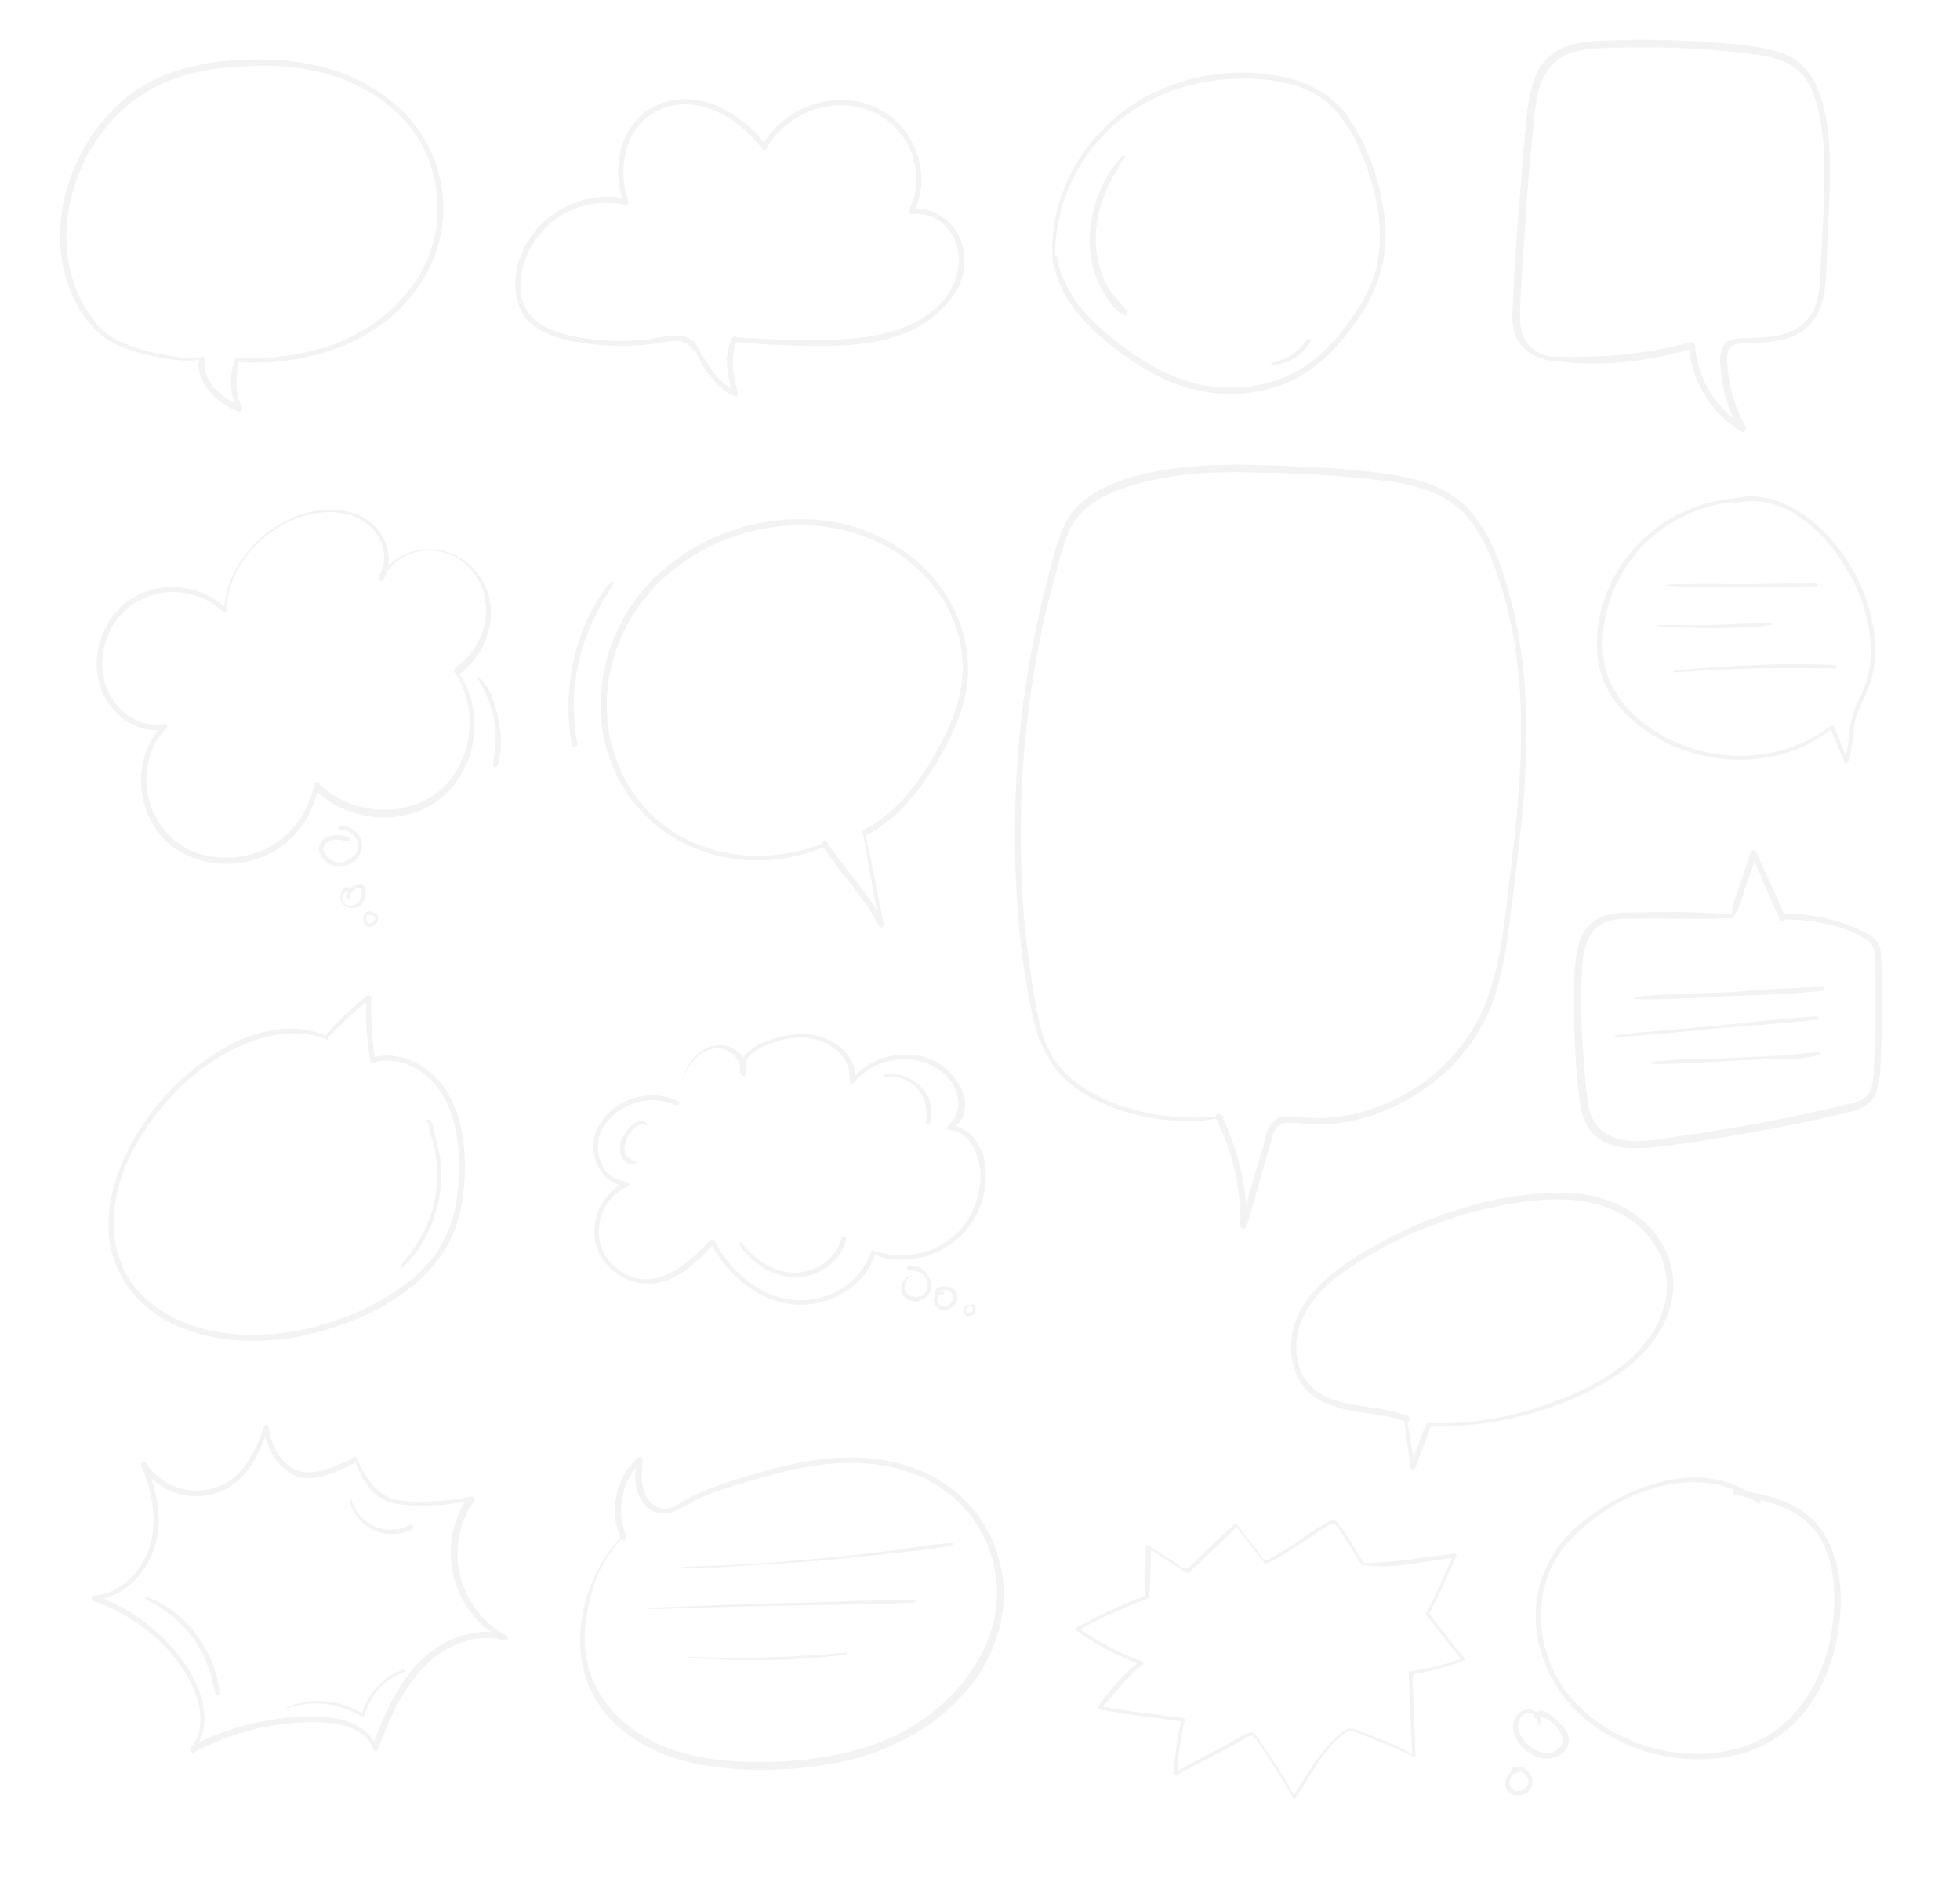 <?xml version="1.0" encoding="utf-8"?>
<!-- Generator: Adobe Illustrator 24.2.1, SVG Export Plug-In . SVG Version: 6.00 Build 0)  -->
<svg version="1.1" id="Object" xmlns="http://www.w3.org/2000/svg" xmlns:xlink="http://www.w3.org/1999/xlink" x="0px" y="0px"
	 viewBox="0 0 293 284" style="enable-background:new 0 0 293 284;" xml:space="preserve">
<style type="text/css">
	.st0{opacity:0.4;}
	.st1{fill:#E0E0E0;}
</style>
<g class="st0">
	<g>
		<g>
			<path class="st1" d="M237.5,53.4c-2.7,0.2-5.6,0.5-8-1c-2.7-1.8-2.3-4.7-2.2-7.6c0.3-5.6,0.7-11.3,1.1-16.9
				c0.2-2.9,0.5-5.8,0.8-8.7c0.2-2.2,0.4-4.5,1.1-6.6c0.8-2.3,2.4-4.1,4.8-4.8c2.5-0.7,5.2-0.6,7.7-0.7c5.6-0.1,11.3,0.1,16.9,0.7
				c2.5,0.3,5.1,0.5,7.4,1.6c2.3,1.1,3.6,3.2,4.3,5.5c1.6,5.2,1.4,11,1.2,16.3c-0.1,2.8-0.3,5.5-0.4,8.3c-0.1,2.2-0.1,4.6-1,6.7
				c-1.1,2.4-3.3,3.6-5.8,4c-1.2,0.2-2.5,0.3-3.8,0.3c-1,0.1-2.2,0-3.1,0.4c-1.9,0.9-1.3,4.3-1.1,5.9c0.4,2.7,1.3,5.3,2.7,7.6
				c0.2-0.2,0.5-0.5,0.7-0.7c-4.3-2.6-7.1-7.1-7.4-12.1c0-0.3-0.3-0.6-0.6-0.5c-6.9,2-14,2.4-21.1,2.2c-0.3,0-0.3,0.4-0.1,0.5
				c7.1,1.2,14.6,0.3,21.5-1.7c-0.2-0.2-0.4-0.3-0.6-0.5c0.3,5.3,3.3,10.2,7.8,12.9c0.4,0.3,0.9-0.3,0.7-0.7
				c-1.5-2.6-2.4-5.4-2.7-8.4c-0.1-1.2-0.5-3.5,1-3.9c1.2-0.3,2.6-0.2,3.8-0.3c2.1-0.1,4.2-0.4,6-1.5c1.8-1.1,2.9-2.9,3.4-4.9
				c0.5-2.2,0.5-4.5,0.6-6.8c0.1-3.1,0.3-6.1,0.4-9.2c0.1-5.2,0.2-11.1-2-16c-0.9-2.1-2.4-3.7-4.5-4.6c-2.1-1-4.5-1.2-6.8-1.5
				c-6.1-0.6-12.2-0.9-18.3-0.7c-4.6,0.1-9.8,0.1-12.1,4.8c-0.9,1.9-1.3,4-1.5,6c-0.3,3-0.6,6-0.8,9c-0.6,6.9-1.1,13.7-1.4,20.6
				c-0.1,2.6,0.3,4.8,2.5,6.3c2.5,1.7,5.7,1.4,8.5,1C237.8,53.9,237.8,53.4,237.5,53.4L237.5,53.4z"/>
		</g>
	</g>
</g>
<g class="st0">
	<g>
		<g>
			<g>
				<path class="st1" d="M30.1,53.4c-1.7,0.3-3.5,0-5.1-0.3c-1.9-0.3-3.9-0.8-5.7-1.5c-1.5-0.6-3.1-1.2-4.2-2.5
					c-1.8-1.9-3.2-4.2-4-6.7c-3.6-10,1.4-22.7,10.2-28.3c4.6-3,10.1-4,15.5-4.2C42.2,9.6,48,10.2,53,12.6c4.6,2.1,8.6,5.7,10.7,10.3
					c2,4.5,2.3,9.9,0.7,14.6c-1.8,5.2-5.8,9.4-10.5,12.1c-5.6,3.2-12,4.1-18.4,3.9c-0.4,0-0.4,0.6,0,0.6
					c10.9,0.8,22.9-3.3,28.3-13.3c2.5-4.5,3.1-9.9,1.8-14.8c-1.3-5.1-4.5-9.3-8.9-12.2C52,10.5,46.3,9.2,40.6,8.9
					c-5.7-0.2-11.8,0.4-17.1,2.8c-9.8,4.5-16,16.7-14.2,27.4c0.8,4.9,3.6,10.4,8.3,12.5c2.1,0.9,4.4,1.5,6.7,1.9
					c1.9,0.3,3.9,0.6,5.8,0.2C30.5,53.8,30.4,53.4,30.1,53.4L30.1,53.4z"/>
			</g>
		</g>
	</g>
	<g>
		<g>
			<g>
				<path class="st1" d="M35.2,53.6c-1,2.4-0.9,5.3,0.3,7.6c0.2-0.2,0.3-0.4,0.5-0.6c-2.7-0.9-5.9-3.7-5.4-6.8
					c0.1-0.5-0.6-0.7-0.8-0.2c-0.8,3.5,2.9,6.9,5.9,7.9c0.4,0.1,0.6-0.3,0.5-0.6c-1.2-2.3-0.9-4.6-0.5-7.1
					C35.7,53.4,35.3,53.3,35.2,53.6L35.2,53.6z"/>
			</g>
		</g>
	</g>
</g>
<g class="st0">
	<g>
		<g>
			<g>
				<path class="st1" d="M103.4,51.2c1.3,3.2,3.1,6.4,6.3,8c0.3,0.1,0.7-0.1,0.6-0.4c-0.7-2.7-1.2-5.3-0.1-8
					c0.2-0.4-0.4-0.8-0.6-0.4c-1.6,2.5-0.8,5.8-0.1,8.5c0.2-0.1,0.4-0.3,0.6-0.4c-3.2-1.5-4.6-4.6-6.3-7.5
					C103.6,50.9,103.3,51,103.4,51.2L103.4,51.2z"/>
			</g>
		</g>
	</g>
	<g>
		<g>
			<g>
				<path class="st1" d="M109.6,51.1c4.3,0.4,8.6,0.6,12.9,0.6c3.8,0,7.7-0.2,11.4-1.4c5.8-1.8,12.1-7.4,9.8-14.2
					c-1.1-3.1-4.2-5.3-7.5-4.9c0.1,0.2,0.2,0.4,0.4,0.6c2.9-6.1,0-13.5-6.3-16c-6-2.4-13.3,0.4-16.4,6c0.2,0,0.4,0,0.7,0
					c-3.8-5-10.3-8.9-16.6-6c-5.3,2.5-6.6,9.3-4.8,14.4c0.2-0.2,0.3-0.3,0.5-0.5c-7.1-1.5-14.4,2.8-16.3,9.9c-0.8,3.2-0.4,6.9,2.3,9
					c2.8,2.2,7,2.7,10.5,3c2.5,0.2,5,0.1,7.5-0.2c1.7-0.2,4.6-1.2,5.7,0.7c0.3,0.5,1,0,0.7-0.4c-1.4-2.5-4.9-1.3-7.1-1
					c-4,0.5-8.1,0.3-12-0.6c-3.7-0.8-6.9-2.7-7.2-6.8c-0.2-3.4,1.4-6.9,3.8-9.3c3.1-3.1,7.6-4.3,11.8-3.4c0.3,0.1,0.6-0.2,0.5-0.5
					c-1.6-4.7-0.6-10.9,4.1-13.4c5.9-3.1,12.3,0.8,15.9,5.5c0.2,0.2,0.5,0.3,0.7,0c2.8-5.1,9.2-7.7,14.8-5.9c6.2,2,9.4,9.2,6.5,15.1
					c-0.1,0.2,0,0.7,0.4,0.6c4.4-0.5,7.5,3.6,7,7.7c-0.4,4.1-3.6,7.2-7.2,8.8c-3.9,1.8-8.3,2.2-12.5,2.3c-4.6,0.1-9.3-0.1-13.9-0.4
					C109.2,50.4,109.3,51,109.6,51.1L109.6,51.1z"/>
			</g>
		</g>
	</g>
</g>
<g class="st0">
	<g>
		<g>
			<g>
				<path class="st1" d="M123.4,125.9c-9.2,3.8-20.5,2.3-27.2-5.4c-6.9-8-7.1-19.6-1.7-28.4c5.3-8.7,15.6-13.8,25.8-13.6
					c10.2,0.2,20,6.1,22.9,16.2c1.7,5.9,0.2,11.5-2.7,16.7c-2.7,5-6.1,9.9-11.3,12.6c-0.5,0.3-0.1,1,0.4,0.8
					c4.7-2.5,8-6.8,10.7-11.3c2.8-4.8,5-10,4.3-15.7c-1.3-10.7-10.3-18.3-20.6-19.9c-10.4-1.5-21.5,2.5-28.2,10.7
					c-6.8,8.4-8.2,20.4-2.3,29.6c6.4,10,19.5,12.9,30.1,8.2C123.9,126.2,123.6,125.7,123.4,125.9L123.4,125.9z"/>
			</g>
		</g>
	</g>
	<g>
		<g>
			<g>
				<path class="st1" d="M129,124.4c0.8,4.6,1.6,9.2,2.5,13.9c0.2-0.1,0.5-0.2,0.7-0.3c-2.3-4.4-5.8-8-8.6-12.1
					c-0.3-0.4-0.9,0-0.7,0.4c2.6,4.2,6.3,7.7,8.5,12.1c0.2,0.4,0.8,0.1,0.7-0.3c-0.9-4.6-1.8-9.2-2.8-13.8
					C129.4,123.9,128.9,124,129,124.4L129,124.4z"/>
			</g>
		</g>
	</g>
	<g>
		<g>
			<g>
				<path class="st1" d="M91.3,87c-5.5,6.6-7.3,16.1-5.8,24.4c0.1,0.5,0.8,0.3,0.8-0.2c-0.8-4.2-0.7-8.5,0.3-12.6
					c1-4.1,2.8-7.8,5.1-11.3C91.8,87.1,91.5,86.8,91.3,87L91.3,87z"/>
			</g>
		</g>
	</g>
</g>
<g class="st0">
	<g>
		<g>
			<g>
				<path class="st1" d="M101.2,165.3c0.4-2.6,0.9-5.5,3-7.3c1-0.9,2.5-1.6,3.9-1.2c1.6,0.4,2.8,1.9,2.5,3.5c0.2,0,0.4,0,0.7,0
					c-0.6-2,1.5-3.3,3.1-4c1.8-0.8,3.8-1.3,5.7-1.2c3.5,0.1,7.3,2.6,6.9,6.5c0,0.3,0.4,0.5,0.6,0.3c2.3-2.9,6.3-4.2,9.9-3.3
					c2,0.5,3.8,1.7,4.9,3.4c1.3,2,1.2,4.7-0.7,6.3c-0.3,0.2,0,0.6,0.3,0.6c2.8,0.2,4.2,3.2,4.5,5.7c0.3,2.6-0.4,5.3-1.7,7.5
					c-2.9,4.8-9,6.7-14.2,4.8c-0.2-0.1-0.4,0.1-0.4,0.2c-1.5,4.7-6.5,7.6-11.4,7.2c-5.3-0.4-9.7-4.4-12-8.9
					c-0.1-0.2-0.4-0.2-0.6-0.1c-3.5,3.8-8.5,8.2-13.7,4.5c-4.6-3.3-3.7-10.3,1.4-12.5c0.4-0.2,0.1-0.7-0.2-0.7
					c-4.1-0.3-5.4-5.3-3.4-8.3c2.2-3.4,7-4.9,10.7-3.1c0.4,0.2,0.8-0.4,0.4-0.6c-4.2-2.1-9.9-0.3-12,3.9c-1.8,3.6,0.1,8.5,4.4,8.8
					c-0.1-0.2-0.1-0.5-0.2-0.7c-5.2,2.4-6.5,9.6-2,13.3c2.2,1.8,5,2.4,7.7,1.6c3-1,5.4-3.4,7.5-5.7c-0.2,0-0.4,0-0.6-0.1
					c2.5,4.9,7.3,9,13,9.3c5,0.2,10.2-2.8,11.7-7.7c-0.1,0.1-0.3,0.2-0.4,0.2c5.9,2.2,12.7-0.4,15.5-6c1.3-2.5,1.7-5.6,1.1-8.3
					c-0.6-2.4-2.3-4.8-5-5c0.1,0.2,0.2,0.4,0.3,0.6c4.2-3.3,0.6-8.9-3.3-10.5c-4.1-1.6-9.1-0.4-11.8,3.1c0.2,0.1,0.4,0.2,0.6,0.3
					c0.4-4.4-4-7.2-8.1-7.2c-2.9,0.1-10.3,1.8-9,6.1c0.1,0.3,0.6,0.3,0.7,0c0.7-3.1-2.8-5.2-5.5-4.1c-3.6,1.4-4.3,5.5-4.8,8.9
					C100.8,165.5,101.1,165.5,101.2,165.3L101.2,165.3z"/>
			</g>
		</g>
	</g>
	<g>
		<g>
			<g>
				<path class="st1" d="M136.3,190.6c-1.1,0.2-1.8,1.4-1.5,2.5c0.4,1.2,1.8,1.7,2.9,1.2c3-1.1,1-5.8-1.9-5
					c-0.3,0.1-0.2,0.5,0.1,0.6c1,0,1.9,0.1,2.5,1.1c0.5,0.8,0.3,2.1-0.5,2.6c-0.7,0.4-1.7,0.3-2.3-0.3c-0.8-0.9-0.2-2.3,0.8-2.6
					C136.5,190.8,136.4,190.5,136.3,190.6L136.3,190.6z"/>
			</g>
		</g>
	</g>
	<g>
		<g>
			<g>
				<path class="st1" d="M141,193.1c-1.2-0.3-1.8,1.3-1.1,2.1c0.8,1,2.2,0.7,2.9-0.3c0.6-0.9,0.3-2.1-0.7-2.5
					c-0.7-0.3-2.4-0.2-2.4,0.8c0,0.2,0.2,0.3,0.3,0.2c0.2-0.1,0.3-0.3,0.5-0.4c0.2-0.1,0.5-0.2,0.8-0.2c0.6,0,1.2,0.4,1.2,1.1
					c0,0.7-0.7,1.4-1.4,1.4c-1.1,0-1.5-1.7-0.2-1.8C141.2,193.5,141.2,193.2,141,193.1L141,193.1z"/>
			</g>
		</g>
	</g>
	<g>
		<g>
			<g>
				<path class="st1" d="M144.8,195c-0.4,0.1-0.8,0.5-0.8,0.9c-0.1,0.5,0.4,0.8,0.8,0.8c0.4,0,0.8-0.2,1-0.6
					c0.1-0.4,0.1-0.9-0.3-1.2c-0.2-0.1-0.4,0.1-0.3,0.3c0.2,0.2,0.3,0.4,0.2,0.7c-0.1,0.2-0.3,0.4-0.6,0.3c-0.2,0-0.5-0.1-0.4-0.4
					c0.1-0.3,0.3-0.5,0.5-0.6C145.2,195.2,145,195,144.8,195L144.8,195z"/>
			</g>
		</g>
	</g>
	<g>
		<g>
			<g>
				<path class="st1" d="M96.7,167.9c-1.5-1.3-3.3,1.3-3.8,2.5c-0.6,1.4,0,3.8,1.9,3.6c0.3,0,0.4-0.5,0.1-0.5
					c-3.4-0.8-0.4-6.3,1.7-5.3C96.7,168.2,96.9,168,96.7,167.9L96.7,167.9z"/>
			</g>
		</g>
	</g>
	<g>
		<g>
			<g>
				<path class="st1" d="M110.5,186c1.9,2.9,5.4,5.1,8.9,4.9c3.2-0.2,6.4-2.5,7.1-5.7c0.1-0.4-0.6-0.6-0.7-0.2
					c-0.8,3.1-3.7,5.2-6.9,5.2c-3.4,0-6.1-2-8.1-4.5C110.7,185.6,110.4,185.8,110.5,186L110.5,186z"/>
			</g>
		</g>
	</g>
	<g>
		<g>
			<g>
				<path class="st1" d="M132.3,161c4.1-0.5,6.8,2.9,6.1,6.7c-0.1,0.4,0.5,0.6,0.6,0.2c1.4-4.2-2.7-8-6.8-7.3
					C132.1,160.6,132.1,161,132.3,161L132.3,161z"/>
			</g>
		</g>
	</g>
</g>
<g class="st0">
	<g>
		<g>
			<g>
				<path class="st1" d="M33.8,90.9c0.4-6.2,5.3-11.6,11-13.6c3-1,6.6-1.2,9.4,0.5c2.7,1.7,4.2,5.3,2.5,8.2c0.2,0.1,0.4,0.2,0.6,0.3
					c2.7-5,9.6-5.3,13.1-1.2c4,4.6,2.4,11.4-2.4,14.8c-0.1,0.1-0.2,0.3-0.1,0.5c3.7,5.4,2.9,13.4-2.1,17.7
					c-5.2,4.4-13.6,3.7-18.2-1.1c-0.2-0.2-0.6-0.1-0.6,0.2c-0.8,4.1-3.4,7.8-7.3,9.7c-3.5,1.6-7.7,1.7-11.2,0.2
					c-6.9-3.1-8.9-12.9-3.6-18.3c0.3-0.3,0-0.7-0.4-0.6c-3.5,0.7-6.9-1.7-8.3-4.8c-1.4-3-1.1-6.6,0.4-9.4c3.2-6.2,11.7-7.3,16.7-2.6
					c0.4,0.3,0.9-0.2,0.5-0.5c-4.1-3.9-11-4.3-15.4-0.5c-4.2,3.7-5.4,10.7-1.8,15.2c1.9,2.5,5,4,8.1,3.4c-0.1-0.2-0.2-0.4-0.4-0.6
					c-4.2,4.3-4.2,11.7-0.4,16.3c4.1,5,11.8,5.6,17.1,2.5c3.5-2,5.8-5.6,6.6-9.5c-0.2,0.1-0.4,0.1-0.6,0.2c3.8,4,10,5.3,15.2,3.5
					c5.2-1.9,8.4-6.8,8.7-12.2c0.2-3.1-0.6-6.2-2.4-8.7c0,0.2-0.1,0.3-0.1,0.5c5.1-3.7,6.9-11,2.5-15.9c-3.9-4.4-11.4-4-14.2,1.3
					c-0.2,0.4,0.4,0.7,0.6,0.3c1.6-2.7,0.7-6.2-1.5-8.3c-2.6-2.4-6.5-2.6-9.8-1.8c-6.5,1.7-12.2,7.8-12.5,14.6
					C33.3,91.1,33.8,91.1,33.8,90.9L33.8,90.9z"/>
			</g>
		</g>
	</g>
	<g>
		<g>
			<g>
				<path class="st1" d="M52.2,125.2c-1.3-0.6-3.6-0.6-4.3,0.8c-0.8,1.6,0.9,3.3,2.4,3.5c1.7,0.2,3.6-1,3.8-2.8
					c0.2-1.7-1.4-3.4-3.1-3.2c-0.4,0-0.4,0.6,0,0.6c1.5-0.1,2.8,1.3,2.5,2.8c-0.3,1.2-1.7,2-2.9,2c-1.4-0.1-3.3-2-1.6-3.1
					c0.9-0.6,2.1-0.2,3.1-0.1C52.3,125.6,52.4,125.3,52.2,125.2L52.2,125.2z"/>
			</g>
		</g>
	</g>
	<g>
		<g>
			<g>
				<path class="st1" d="M52.1,132.6c-1.1-0.1-1.5,1.6-1,2.4c0.7,1,2.3,0.9,3,0.1c0.4-0.5,0.6-1.2,0.5-1.8c0-0.5-0.2-1.2-0.8-1.2
					c-0.9,0-2.8,1.4-1.8,2.3c0.2,0.1,0.5,0,0.4-0.2c-0.1-0.4,0-0.7,0.3-1c0.3-0.2,0.8-0.7,1.1-0.5c0.4,0.2,0.3,0.9,0.2,1.3
					c-0.1,0.4-0.3,0.8-0.7,1.1c-0.6,0.4-1.7,0.4-2-0.4c-0.4-0.8,0.2-1.4,0.8-1.7C52.3,132.8,52.2,132.6,52.1,132.6L52.1,132.6z"/>
			</g>
		</g>
	</g>
	<g>
		<g>
			<g>
				<path class="st1" d="M71.5,101.5c0.3,0.8,0.9,1.6,1.2,2.4c0.5,1.1,0.9,2.2,1.1,3.4c0.5,2.4,0.3,4.5-0.1,6.9
					c-0.1,0.4,0.5,0.6,0.7,0.2c0.7-2.2,0.6-4.7,0.1-6.9c-0.4-2-1.2-4.8-2.8-6.2C71.6,101.3,71.4,101.4,71.5,101.5L71.5,101.5z"/>
			</g>
		</g>
	</g>
	<g>
		<g>
			<g>
				<path class="st1" d="M55.2,136.2c-1.3,0.1-1.1,2.4,0.2,2.3c0.6-0.1,1.2-0.7,1.1-1.3c0-0.8-1.1-1-1.7-0.8
					c-0.3,0.1-0.2,0.5,0.1,0.4c0.4-0.1,1.3-0.1,1.2,0.5c-0.1,0.4-0.5,0.7-0.8,0.7c-0.4,0-0.6-0.4-0.5-0.8c0-0.4,0.2-0.6,0.6-0.8
					C55.5,136.5,55.4,136.2,55.2,136.2L55.2,136.2z"/>
			</g>
		</g>
	</g>
</g>
<g class="st0">
	<g>
		<g>
			<path class="st1" d="M209.9,211.9c0.2,2.5,0.7,4.9,0.9,7.3c0,0.5,0.7,0.6,0.8,0.1c0.8-2.1,1.6-4.3,2.4-6.4
				c-0.1,0.1-0.3,0.2-0.4,0.3c5.3,0.1,10.7-0.6,15.8-2.1c4.8-1.4,9.6-3.5,13.6-6.5c3.7-2.8,6.6-6.8,7.1-11.5
				c0.4-4.2-1.6-8.3-4.8-10.9c-3.7-3.1-8.5-4.1-13.1-3.9c-5.2,0.1-10.4,1.2-15.2,2.8c-4.9,1.6-9.5,3.8-13.9,6.5
				c-3.8,2.4-7.7,5.4-9.4,9.8c-1.5,4.2-0.7,9.2,3.3,11.7c4,2.4,9,1.8,13.2,3.4c0.5,0.2,0.8-0.7,0.2-0.9c-3.5-1.3-7.3-1.2-10.8-2.3
				c-1.9-0.6-3.7-1.7-4.7-3.5c-1.1-1.8-1.3-4-1-6c0.7-4.5,4.1-7.8,7.7-10.2c3.9-2.7,8.2-4.9,12.6-6.5c4.4-1.7,9.1-2.9,13.8-3.5
				c4.7-0.6,9.8-0.6,14.1,1.7c3.6,1.9,6.6,5.4,7,9.6c0.6,4.7-2,9.1-5.4,12.2c-3.9,3.5-9,5.7-13.9,7.3c-5.3,1.7-10.8,2.5-16.3,2.3
				c-0.2,0-0.4,0.1-0.4,0.3c-0.8,2.1-1.6,4.3-2.4,6.4c0.3,0,0.6,0.1,0.8,0.1c-0.2-2.5-0.9-4.8-1.1-7.3
				C210.4,211.5,209.9,211.5,209.9,211.9L209.9,211.9z"/>
		</g>
	</g>
</g>
<g class="st0">
	<g>
		<g>
			<g>
				<path class="st1" d="M157.8,39.3c-0.6-9.4,4.5-18.5,12.5-23.4c4.2-2.5,9-3.9,13.9-4.1c4.7-0.2,10.4,0.3,14.2,3.5
					c3.6,3.1,5.5,8,6.8,12.5c1.4,5.2,1.7,10.8-0.7,15.7c-1.1,2.3-2.7,4.5-4.3,6.5c-1.6,2-3.5,3.8-5.7,5.1c-3.9,2.4-8.6,3.2-13.1,2.7
					c-5.5-0.6-10.4-3.5-14.7-6.9c-4.1-3.2-7.8-7.2-8.7-12.5c-0.1-0.3-0.6-0.3-0.6,0.1c0.5,4.9,3.6,8.8,7.2,11.9
					c3.9,3.3,8.5,6.4,13.4,7.7c4.5,1.2,9.5,1,13.9-0.7c4.9-1.9,8.4-5.8,11.3-10c3.2-4.7,4.5-9.9,3.7-15.5c-0.7-5-2.5-10.4-5.5-14.6
					c-3.1-4.2-7.8-5.8-12.8-6.3c-5.1-0.5-10.2,0.3-14.9,2.3c-10.2,4.3-17.3,14.8-16.3,26C157.5,39.5,157.8,39.6,157.8,39.3
					L157.8,39.3z"/>
			</g>
		</g>
	</g>
	<g>
		<g>
			<g>
				<path class="st1" d="M167.8,23.3c-3.2,3.3-5,8.4-4.9,12.9c0,2.1,0.5,4.1,1.3,6c0.8,1.8,2.1,3.9,3.8,4.9c0.4,0.2,0.7-0.3,0.5-0.6
					c-1.3-1.6-2.7-2.9-3.5-4.8c-0.8-1.9-1.2-3.9-1.2-5.9c0-2.2,0.4-4.3,1.2-6.4c0.8-2.2,2-4,3.2-6C168.2,23.3,168,23.1,167.8,23.3
					L167.8,23.3z"/>
			</g>
		</g>
	</g>
	<g>
		<g>
			<g>
				<path class="st1" d="M190.2,54.5c2.3,0,4.5-1.4,5.7-3.4c0.2-0.4-0.4-0.7-0.6-0.3c-1.2,1.9-2.9,2.9-5.1,3.4
					C189.9,54.1,190,54.5,190.2,54.5L190.2,54.5z"/>
			</g>
		</g>
	</g>
</g>
<g class="st0">
	<g>
		<g>
			<g>
				<path class="st1" d="M49,154.9c-9.4-4.1-19.9,3.4-25.6,10.4c-6,7.4-10.5,18.8-4,27.4c6.1,8,18.3,8.9,27.3,6.6
					c9.4-2.3,19.9-8,22.1-18.2c1.1-5.3,1.1-11.7-1.3-16.7c-2.1-4.4-7-7.7-11.9-6.3c-0.5,0.1-0.3,0.9,0.2,0.7c4.6-1.3,9.1,1.9,11,6
					c2,4.3,2.1,9.6,1.5,14.3c-0.7,5-3,9.1-7,12.3c-3.7,2.9-8.1,5.1-12.5,6.4c-8.6,2.7-19.7,2.7-26.8-3.5c-3.6-3.1-5.2-7.7-5-12.4
					c0.2-4.9,2.3-9.5,5-13.5c2.9-4.2,6.6-8,11.1-10.6c4.6-2.7,10.5-4.6,15.8-2.4C49.1,155.3,49.2,155,49,154.9L49,154.9z"/>
			</g>
		</g>
	</g>
	<g>
		<g>
			<g>
				<path class="st1" d="M49,155.1c2-2,4-4,6.3-5.7c-0.2-0.1-0.4-0.2-0.5-0.3c-0.2,3,0,6,0.5,9c0.1,0.5,0.8,0.3,0.7-0.2
					c-0.4-2.9-0.6-5.8-0.5-8.8c0-0.3-0.4-0.4-0.6-0.3c-2.2,1.8-4.4,3.7-6.1,5.9C48.6,155,48.9,155.3,49,155.1L49,155.1z"/>
			</g>
		</g>
	</g>
	<g>
		<g>
			<g>
				<path class="st1" d="M63.9,167.5c0.1,0.1,0.4,1.4,0.4,1.6c0.1,0.5,0.2,0.9,0.4,1.4c0.3,1.1,0.5,2.2,0.6,3.4
					c0.2,1.8,0,3.7-0.3,5.5c-0.8,3.7-2.6,6.9-5.1,9.7c-0.2,0.2,0.1,0.5,0.3,0.3c3-2.7,4.8-6.7,5.5-10.6c0.3-1.9,0.4-3.8,0.1-5.7
					c-0.2-1.2-0.5-2.4-0.8-3.6c-0.2-0.7-0.3-1.9-0.9-2.2c-0.1,0-0.1,0-0.2,0c-0.2,0.1-0.2,0.2-0.1,0.4c0,0.1,0.1,0.1,0.1,0.1
					c0,0,0.1,0,0.1,0C64,167.8,64,167.5,63.9,167.5L63.9,167.5z"/>
			</g>
		</g>
	</g>
</g>
<g class="st0">
	<g>
		<g>
			<g>
				<path class="st1" d="M259,136.7c-5.2-0.5-10.5-0.4-15.7-0.3c-1.8,0-3.7,0.2-5.2,1.4c-1.3,1-2,2.6-2.3,4.2
					c-0.4,1.9-0.5,3.8-0.5,5.7c0,2.6,0,5.1,0.1,7.7c0.1,2.6,0.3,5.3,0.6,7.9c0.2,1.9,0.5,3.9,1.6,5.5c2.1,2.9,6.1,3,9.4,2.7
					c4.9-0.5,9.7-1.4,14.5-2.2c5.1-0.9,10.2-1.9,15.3-3.2c1.7-0.4,3.1-1.2,3.7-2.9c0.7-2.1,0.6-4.6,0.7-6.8c0.1-2.9,0.2-5.8,0.1-8.7
					c0-1.5,0-3-0.1-4.5c0-1-0.1-1.9-0.8-2.7c-0.6-0.8-1.7-1.2-2.6-1.6c-1.1-0.5-2.3-1-3.5-1.3c-2.5-0.7-5.2-1.1-7.8-1.1
					c-0.6,0-0.6,1,0,0.9c4.2,0,8.9,0.8,12.5,3c1.1,0.7,1.2,1.7,1.3,2.9c0,1.2,0.1,2.3,0.1,3.5c0,2.3,0,4.5,0,6.8
					c-0.1,2.2-0.2,4.4-0.3,6.6c-0.1,1-0.1,2-0.5,2.8c-0.5,1.2-1.6,1.6-2.8,1.9c-4.3,1.1-8.6,1.9-12.9,2.8c-4.4,0.8-8.9,1.6-13.4,2.2
					c-3.3,0.5-7.5,1.4-10.5-0.5c-1.8-1.1-2.4-3.1-2.7-5.1c-0.3-2.1-0.4-4.3-0.6-6.4c-0.3-4.3-0.5-8.7-0.2-13.1
					c0.1-1.8,0.4-3.7,1.4-5.3c1.4-2.1,3.7-2.2,6-2.2c5.1-0.1,10.2,0.2,15.2-0.1C259.3,137.2,259.3,136.7,259,136.7L259,136.7z"/>
			</g>
		</g>
	</g>
	<g>
		<g>
			<g>
				<path class="st1" d="M259.2,136.9c0.9-1.1,1.2-2.9,1.7-4.2c0.6-1.7,1.2-3.4,1.7-5.1c-0.3,0-0.5,0.1-0.8,0.1
					c1.4,3.3,2.9,6.6,4.3,9.8c0.2,0.5,1,0.1,0.8-0.4c-1.4-3.3-2.9-6.5-4.4-9.8c-0.2-0.3-0.7-0.2-0.8,0.1c-0.5,1.6-1.1,3.3-1.6,4.9
					c-0.5,1.4-1.3,3.1-1.2,4.6C258.9,136.9,259.1,137,259.2,136.9L259.2,136.9z"/>
			</g>
		</g>
	</g>
	<g>
		<g>
			<g>
				<path class="st1" d="M244.4,149.3c4.6,0.2,9.4-0.2,14-0.4c4.6-0.2,9.3-0.3,14-0.8c0.4,0,0.4-0.6,0-0.6c-4.6,0.1-9.3,0.5-14,0.8
					c-4.6,0.2-9.4,0.2-14,0.7C244.2,149.1,244.2,149.3,244.4,149.3L244.4,149.3z"/>
			</g>
		</g>
	</g>
	<g>
		<g>
			<g>
				<path class="st1" d="M241.6,155c5-0.3,10-0.8,15-1.3c5-0.4,10-0.7,15-1.3c0.3,0,0.3-0.5,0-0.5c-5,0.3-10,0.9-15,1.4
					c-5,0.5-10,0.8-15,1.4C241.4,154.7,241.4,155,241.6,155L241.6,155z"/>
			</g>
		</g>
	</g>
	<g>
		<g>
			<g>
				<path class="st1" d="M246.9,159c4.2,0.1,8.6-0.3,12.8-0.5c2.1-0.1,4.2-0.2,6.3-0.2c1.9-0.1,4,0,5.9-0.6c0.3-0.1,0.2-0.5-0.1-0.5
					c-4.2,0.6-8.3,0.7-12.5,0.9c-4.1,0.2-8.3,0.1-12.3,0.6C246.7,158.7,246.7,159,246.9,159L246.9,159z"/>
			</g>
		</g>
	</g>
</g>
<g class="st0">
	<g>
		<g>
			<g>
				<path class="st1" d="M93.1,229.5c-3.5,3.5-5.5,8-6.2,12.9c-0.8,5.7,0.9,11.4,5.1,15.3c4.3,4,10,5.9,15.8,6.5
					c6.1,0.7,12.6,0.3,18.6-1c10.7-2.5,21.1-9.8,23.3-21.2c1-5.3-0.2-10.7-3.2-15.1c-3.3-4.7-8.4-7.6-14-8.6
					c-7.1-1.3-14.3,0.3-21,2.4c-3.4,1-6.7,2.1-9.8,3.9c-0.7,0.5-1.6,1-2.5,0.9c-1.1-0.1-2-0.8-2.5-1.7c-1-1.7-0.8-3.7-0.6-5.6
					c0-0.4-0.5-0.6-0.8-0.3c-3.3,3.1-4.3,8-2.5,12.1c0.2,0.5,1,0.1,0.8-0.5c-1.6-3.8-0.6-8.3,2.3-11c-0.3-0.1-0.5-0.2-0.8-0.3
					c-0.2,2.5-0.4,5.3,1.7,7.1c1.8,1.6,3.7,0.9,5.6-0.2c2.7-1.7,5.8-2.6,8.8-3.5c3-0.9,6-1.7,9.1-2.3c6.1-1.1,12.6-1,18.2,1.8
					c5,2.5,8.7,7.1,10,12.5c2.8,11.2-5.5,21.7-15.3,26.1c-5.4,2.4-11.4,3.4-17.2,3.6c-6.1,0.2-12.6-0.2-18.2-2.9
					c-5.9-2.9-10.1-8.1-10.4-14.8c-0.1-3.2,0.6-6.3,1.6-9.3c0.9-2.6,2.4-4.7,4.3-6.7C93.6,229.6,93.3,229.3,93.1,229.5L93.1,229.5z"
					/>
			</g>
		</g>
	</g>
	<g>
		<g>
			<g>
				<path class="st1" d="M101,234.4c3.5,0.1,7-0.2,10.5-0.4c3.5-0.2,7-0.4,10.5-0.7c3.4-0.3,6.8-0.6,10.2-1
					c3.4-0.4,6.9-0.6,10.2-1.4c0.2,0,0.1-0.3,0-0.3c-3.4,0.2-6.8,0.9-10.2,1.3c-3.5,0.4-7,0.8-10.5,1.1c-3.4,0.3-6.8,0.6-10.3,0.8
					c-3.5,0.2-7,0.2-10.5,0.5C100.8,234.3,100.8,234.4,101,234.4L101,234.4z"/>
			</g>
		</g>
	</g>
	<g>
		<g>
			<g>
				<path class="st1" d="M97.1,240.5c6.6-0.2,13.2-0.4,19.8-0.5c6.6-0.2,13.2-0.1,19.8-0.5c0.2,0,0.2-0.3,0-0.3
					c-6.6-0.1-13.2,0.3-19.8,0.4c-6.6,0.2-13.2,0.4-19.8,0.7C97,240.2,97,240.5,97.1,240.5L97.1,240.5z"/>
			</g>
		</g>
	</g>
	<g>
		<g>
			<g>
				<path class="st1" d="M103.1,247.8c7.7,0.5,15.6,0.5,23.3-0.5c0.2,0,0.2-0.4,0-0.3c-7.8,0.7-15.5,1-23.3,0.6
					C102.9,247.5,102.9,247.8,103.1,247.8L103.1,247.8z"/>
			</g>
		</g>
	</g>
</g>
<g class="st0">
	<g>
		<g>
			<g>
				<path class="st1" d="M164.5,255.4c2.2-2.1,3.8-4.8,6.3-6.6c0.2-0.1,0.2-0.4-0.1-0.5c-3.4-1.2-6.5-2.9-9.5-5c0,0.1,0,0.3,0,0.4
					c3.3-1.9,6.7-3.4,10.2-4.7c0.3-0.1,0.2-0.6-0.1-0.5c-3.6,1.3-7,2.9-10.4,4.8c-0.2,0.1-0.1,0.3,0,0.4c2.9,2.1,6.2,3.8,9.6,5.1
					c0-0.2,0-0.3-0.1-0.5c-1.3,0.9-2.3,2-3.4,3.2c-1,1.2-2.1,2.3-2.9,3.7C164.2,255.4,164.4,255.5,164.5,255.4L164.5,255.4z"/>
			</g>
		</g>
	</g>
	<g>
		<g>
			<g>
				<path class="st1" d="M211.4,262.4c-1.6-1.1-3.4-1.8-5.2-2.5c-0.9-0.4-1.9-0.8-2.8-1.1c-0.7-0.3-1.4-0.7-2.2-0.3
					c-0.9,0.4-1.6,1.4-2.3,2c-0.7,0.7-1.3,1.5-1.9,2.3c-1.4,1.9-2.5,3.9-3.8,5.8c0.1,0,0.3,0,0.4,0c-1.7-3.2-3.8-6.2-5.8-9.2
					c-0.3-0.5-0.5-0.6-1.1-0.4c-1.2,0.4-2.5,1.3-3.6,1.9c-2.5,1.3-5,2.7-7.5,4c0.1,0.1,0.2,0.1,0.4,0.2c0.1-2.7,0.5-5.4,1.1-8
					c0-0.1,0-0.3-0.2-0.3c-4.1-0.6-8.3-1-12.4-1.8c-0.3-0.1-0.4,0.4-0.1,0.5c4.1,0.8,8.3,1.2,12.4,1.8c-0.1-0.1-0.1-0.2-0.2-0.3
					c-0.6,2.7-1,5.4-1.1,8.1c0,0.2,0.2,0.3,0.4,0.2c2.2-1.2,4.4-2.3,6.6-3.5c1.1-0.6,2.2-1.2,3.3-1.8c0.5-0.3,1.2-0.9,1.7-0.4
					c0.2,0.2,0.4,0.6,0.6,0.8c1.8,2.7,3.6,5.5,5.2,8.3c0.1,0.2,0.3,0.2,0.4,0c2.1-3.2,4-7.1,7.1-9.5c0.7-0.5,1.2-0.6,1.9-0.3
					c0.3,0.1,0.7,0.3,1,0.4c0.8,0.3,1.6,0.6,2.5,1c1.7,0.7,3.4,1.4,5,2.2C211.4,262.7,211.5,262.5,211.4,262.4L211.4,262.4z"/>
			</g>
		</g>
	</g>
	<g>
		<g>
			<g>
				<path class="st1" d="M203.8,233.9c4.5,0.7,9.2-0.6,13.7-1.1c-0.1-0.1-0.2-0.3-0.2-0.4c-1.3,2.9-2.6,5.9-4.1,8.7
					c0,0.1-0.1,0.2,0,0.2c1.7,2.3,3.6,4.6,5.4,6.9c0-0.1,0.1-0.3,0.1-0.4c-2.5,1-5.2,1.6-7.9,2c-0.1,0-0.2,0.1-0.2,0.2
					c0.1,4.1,0.4,8.2,0.5,12.3c0,0.3,0.5,0.3,0.5,0c-0.1-3.5-0.3-7-0.4-10.5c0-0.4-0.1-0.9,0-1.2c0.1-0.5,0.1-0.4,0.6-0.5
					c0.8-0.1,1.6-0.3,2.4-0.5c1.6-0.4,3.1-0.8,4.6-1.4c0.2-0.1,0.2-0.3,0.1-0.4c-1-1.2-2-2.4-2.9-3.6c-0.4-0.6-0.9-1.1-1.3-1.7
					c-0.3-0.3-0.5-0.7-0.8-1c-0.3-0.4-0.2-0.5,0-0.9c1.4-2.6,2.6-5.3,3.8-8c0.1-0.2,0-0.4-0.2-0.4c-4.6,0.5-9,1.4-13.6,1.4
					C203.7,233.7,203.7,233.9,203.8,233.9L203.8,233.9z"/>
			</g>
		</g>
	</g>
	<g>
		<g>
			<g>
				<path class="st1" d="M171.8,238.7c0.2-2.5,0.2-5,0.3-7.5c-0.1,0.1-0.2,0.1-0.4,0.2c1.9,1.2,3.8,2.5,5.7,3.7c0.1,0.1,0.2,0,0.3,0
					c2.4-2.3,4.9-4.6,7.3-7c-0.1,0-0.2,0-0.3,0c1.5,1.8,2.9,3.7,4.3,5.5c0,0.1,0.2,0.1,0.2,0.1c3.2-1.3,5.7-3.5,8.6-5.2
					c0.4-0.2,0.8-0.6,1.3-0.7c0.4-0.1,0.4,0,0.7,0.3c0.5,0.6,1,1.3,1.4,2c0.8,1.2,1.5,2.5,2.3,3.7c0.2,0.3,0.6,0,0.4-0.2
					c-1.5-2.1-2.6-4.6-4.4-6.5c-0.1-0.1-0.2-0.1-0.3,0c-2.5,1.2-4.6,3-7,4.5c-0.6,0.3-1.1,0.7-1.7,1c-0.4,0.2-1,0.7-1.4,0.5
					c-0.4-0.1-0.7-0.7-0.9-1c-1.1-1.4-2.2-2.8-3.3-4.3c-0.1-0.1-0.3-0.2-0.4,0c-2,1.9-4,3.8-6,5.7c-0.5,0.4-0.9,1.1-1.5,0.9
					c-0.6-0.2-1.2-0.8-1.7-1.1c-1.2-0.8-2.4-1.5-3.6-2.3c-0.2-0.1-0.4,0-0.4,0.2c0,2.5-0.2,5-0.1,7.5
					C171.5,238.9,171.8,238.9,171.8,238.7L171.8,238.7z"/>
			</g>
		</g>
	</g>
</g>
<g class="st0">
	<g>
		<g>
			<g>
				<path class="st1" d="M53,218c0.8,2.7,2.4,5.5,5.2,6.5c1.8,0.6,4,0.5,5.9,0.5c2.2,0,4.3-0.3,6.4-0.7c-0.2-0.2-0.3-0.4-0.5-0.6
					c-5,7.2-2.6,17.3,5.2,21.3c0.1-0.2,0.2-0.5,0.3-0.7c-4.4-1.3-9.1,0.6-12.4,3.7c-3.7,3.5-5.7,8.4-7.5,13.1c0.2,0,0.5,0,0.7,0
					c-1.8-4.3-7.2-4.7-11.2-4.5c-5.8,0.2-11.6,1.8-16.7,4.5c0.2,0.2,0.3,0.4,0.5,0.6c3.3-4.2,1.1-10-1.8-13.8
					c-3.3-4.4-7.9-7.7-13-9.5c0,0.3-0.1,0.5-0.1,0.8c3.9-0.4,7.2-3.2,8.7-6.8c1.9-4.5,0.9-9.5-1-13.8c-0.2,0.1-0.4,0.3-0.7,0.4
					c2.3,3.6,6.6,5.4,10.8,4.3c4.8-1.3,6.8-5.5,8.3-9.8c-0.2,0-0.5-0.1-0.7-0.1c0.3,2.9,2.2,6.3,5.1,7.3c2.9,0.9,6.3-0.9,8.8-2.2
					c0.4-0.2,0-0.9-0.4-0.7c-2.2,1.2-5,2.5-7.5,2.2c-3-0.4-5-3.9-5.2-6.7c0-0.4-0.6-0.5-0.7-0.1c-1.4,3.9-3.2,7.9-7.5,9.2
					c-3.9,1.2-8-0.4-10.2-3.8c-0.3-0.4-0.8-0.1-0.7,0.4c1.7,3.9,2.6,8.6,1.1,12.7c-1.3,3.5-4.3,6.4-8.1,6.8c-0.4,0-0.5,0.6-0.1,0.8
					c4.7,1.6,8.8,4.5,12,8.3c2.9,3.6,5.8,9.5,2.5,13.7c-0.3,0.3,0.1,0.8,0.5,0.6c4.7-2.5,9.8-4,15.1-4.4c3.8-0.3,10-0.4,11.7,3.9
					c0.1,0.4,0.6,0.4,0.7,0c1.7-4.3,3.5-8.8,6.8-12.2c3.1-3.2,7.7-5.3,12.2-4c0.4,0.1,0.7-0.5,0.3-0.7c-7.4-3.9-9.7-13.4-4.9-20.2
					c0.2-0.3-0.1-0.7-0.5-0.6c-1.9,0.4-3.8,0.6-5.7,0.7c-1.8,0.1-3.9,0.1-5.7-0.3c-2.9-0.7-4.4-3.5-5.6-6
					C53.3,217.6,53,217.8,53,218L53,218z"/>
			</g>
		</g>
	</g>
	<g>
		<g>
			<g>
				<path class="st1" d="M52.3,224.3c1,4.2,5.5,6.1,9.3,4.3c0.4-0.2,0.1-0.9-0.4-0.6c-3.5,1.7-7.5-0.1-8.6-3.7
					C52.5,224,52.2,224.1,52.3,224.3L52.3,224.3z"/>
			</g>
		</g>
	</g>
	<g>
		<g>
			<g>
				<path class="st1" d="M21.8,239c2.8,1.5,5.2,3.3,7.1,5.9c1.8,2.5,2.7,5.3,3.3,8.3c0.1,0.3,0.6,0.3,0.6-0.1
					c-0.4-6-5-12.4-10.8-14.4C21.7,238.6,21.6,238.9,21.8,239L21.8,239z"/>
			</g>
		</g>
	</g>
	<g>
		<g>
			<g>
				<path class="st1" d="M43,255.3c3.7-1.3,7.8-0.8,11.1,1.3c0.1,0.1,0.3,0,0.4-0.2c0.8-3,2.9-5.4,5.9-6.5c0.3-0.1,0.2-0.5-0.1-0.4
					c-3.1,1.2-5.4,3.7-6.3,6.9c0.1-0.1,0.3-0.1,0.4-0.2c-3.4-2.1-7.6-2.6-11.4-1.1C42.8,255.1,42.9,255.4,43,255.3L43,255.3z"/>
			</g>
		</g>
	</g>
</g>
<g class="st0">
	<g>
		<g>
			<g>
				<path class="st1" d="M262.5,74.5c-11.3-0.8-21.6,7.2-23.5,18.4c-0.5,2.9-0.4,6,0.7,8.8c1,2.5,2.8,4.7,4.9,6.4
					c3.8,3.2,8.7,5,13.7,5.4c5.6,0.4,11.3-1.1,15.7-4.7c-0.2,0-0.4,0-0.5-0.1c0.8,1.7,1.5,3.4,2.2,5.2c0.1,0.3,0.5,0.3,0.6,0
					c0.6-1.8,0.6-3.7,0.9-5.6c0.3-1.9,1.3-3.5,2-5.2c1.2-3,1.4-6.3,0.8-9.5c-1.1-6.6-5.1-13.2-10.7-16.9c-3-2-6.6-3.1-10.1-2.2
					c-0.4,0.1-0.2,0.8,0.2,0.7c8.7-2.1,16.1,7.1,18.8,14.3c1.4,3.9,2,8.1,0.9,12.1c-0.6,2-1.8,3.8-2.3,5.9c-0.5,2.1-0.4,4.3-1.1,6.4
					c0.2,0,0.4,0,0.6,0c-0.7-1.8-1.4-3.6-2.2-5.3c-0.1-0.2-0.4-0.2-0.5-0.1c-7.5,5.9-18.8,5.8-26.6,0.5c-2.2-1.5-4.3-3.4-5.6-5.7
					c-1.5-2.5-2-5.4-1.8-8.3c0.4-5.6,3.1-11,7.3-14.7c4.3-3.7,10-5.7,15.7-5.4C262.7,74.8,262.7,74.5,262.5,74.5L262.5,74.5z"/>
			</g>
		</g>
	</g>
	<g>
		<g>
			<g>
				<path class="st1" d="M248.9,87.5c3.7,0.3,7.5,0.2,11.3,0.2c3.7,0,7.5,0,11.3-0.1c0.3,0,0.3-0.4,0-0.4c-3.8,0-7.5,0.1-11.3,0.1
					c-3.7,0-7.5-0.1-11.3,0.1C248.7,87.3,248.7,87.5,248.9,87.5L248.9,87.5z"/>
			</g>
		</g>
	</g>
	<g>
		<g>
			<g>
				<path class="st1" d="M247.8,93.6c5.6,0.3,11.5,0.5,17.1-0.2c0.2,0,0.2-0.3,0-0.3c-2.9,0-5.7,0.2-8.6,0.3c-2.9,0.1-5.7,0-8.6,0
					C247.6,93.4,247.6,93.6,247.8,93.6L247.8,93.6z"/>
			</g>
		</g>
	</g>
	<g>
		<g>
			<g>
				<path class="st1" d="M250.3,100.5c4-0.3,8-0.5,12-0.6c4-0.1,8,0,12,0c0.3,0,0.3-0.5,0-0.5c-7.9-0.4-16,0.1-23.9,0.8
					C250.1,100.2,250.1,100.5,250.3,100.5L250.3,100.5z"/>
			</g>
		</g>
	</g>
</g>
<g class="st0">
	<g>
		<g>
			<g>
				<path class="st1" d="M182.6,166.8c-5.1,0.6-10.3,0.1-15.2-1.6c-4.5-1.6-8.8-4.2-10.8-8.7c-1-2.2-1.5-4.7-1.9-7.1
					c-0.5-2.7-0.8-5.4-1.2-8.1c-0.6-5.2-0.9-10.4-0.9-15.6c-0.1-10.5,1-21.1,3.1-31.4c0.5-2.5,1.1-4.9,1.8-7.4
					c0.7-2.6,1.3-5.3,2.4-7.7c2.1-4.5,7.4-6.3,11.8-7.3c5-1.2,10.1-1.4,15.2-1.3c5.3,0.1,10.7,0.3,16,0.8c4.8,0.5,10.2,0.9,14.2,3.8
					c3.9,2.8,5.8,7.7,7.2,12.1c3.1,9.6,3.5,19.8,2.8,29.7c-0.3,5-0.9,10-1.5,15c-0.6,5.1-1.1,10.3-2.6,15.3
					c-2.4,8.3-8.6,14.9-16.7,18c-3.8,1.5-7.8,2.1-11.9,1.7c-1.7-0.2-3.6-0.5-4.6,1.3c-0.5,0.9-0.7,2.1-1,3.2c-0.4,1.3-0.8,2.7-1.2,4
					c-0.7,2.5-1.5,5-2.2,7.5c0.3,0,0.6,0.1,1,0.1c0-5.7-1.3-11.3-3.8-16.4c-0.3-0.6-1.1-0.1-0.8,0.5c2.5,5,3.7,10.4,3.6,15.9
					c0,0.6,0.8,0.7,1,0.1c0.8-2.8,1.6-5.6,2.4-8.4c0.4-1.3,0.7-2.5,1.1-3.8c0.4-1.5,0.7-3.2,2.6-3.2c2.1,0,4.2,0.4,6.4,0.2
					c2-0.2,4-0.6,6-1.2c7.7-2.5,14.5-8.2,17.7-15.7c2-4.8,2.7-10,3.3-15.1c0.7-5.2,1.3-10.4,1.8-15.6c0.8-10.3,0.8-20.9-1.9-31
					c-1.2-4.5-2.8-9.3-5.9-12.9c-3.1-3.6-7.6-4.9-12.1-5.6c-5.5-0.8-11-1.1-16.5-1.3c-5.2-0.2-10.4-0.3-15.5,0.4
					c-4.7,0.6-10,1.8-13.8,4.8c-1.7,1.4-2.8,3.1-3.5,5.2c-0.9,2.5-1.6,5.2-2.2,7.8c-2.7,10.5-4.2,21.3-4.5,32.1
					c-0.3,10.7,0.3,21.7,2.6,32.1c1,4.6,3.1,8.5,7.1,11.1c4.1,2.7,9.1,4,13.9,4.4c2.5,0.2,4.9,0,7.4-0.4
					C183,167.3,182.9,166.7,182.6,166.8L182.6,166.8z"/>
			</g>
		</g>
	</g>
</g>
<g class="st0">
	<g>
		<g>
			<g>
				<path class="st1" d="M263.2,224.3c-7.9-6.6-19.2-2.7-26.3,2.9c-3.7,2.9-6.4,6.8-7.1,11.5c-0.7,4.4,0.3,8.9,2.5,12.7
					c4.6,7.9,14.4,12.1,23.3,11.5c4.6-0.3,9-1.9,12.4-5.1c3.5-3.4,5.7-8.1,6.6-12.9c1-5.1,0.9-11.2-2-15.8
					c-2.9-4.5-8.2-5.8-13.2-6.4c-0.4-0.1-0.5,0.7-0.1,0.7c4.2,0.9,8.8,1.5,11.7,5c3,3.5,3.5,8.6,3.1,13.1c-0.4,4.7-1.9,9.5-4.8,13.3
					c-2.7,3.7-6.6,6-11.1,6.9c-8.3,1.6-17.6-1.4-23.2-7.8c-5.8-6.7-6.5-17.1-0.3-23.7c6.8-7.3,19.4-12.2,28.1-5.5
					C263.1,224.9,263.4,224.5,263.2,224.3L263.2,224.3z"/>
			</g>
		</g>
	</g>
	<g>
		<g>
			<g>
				<path class="st1" d="M230.3,257.7c0.4-0.9-0.4-1.8-1.2-2.1c-0.9-0.3-1.9,0.1-2.4,0.9c-1.6,2.4,0.9,5.3,3.1,6.1
					c2.4,0.9,5.6-0.8,4.5-3.6c-0.4-1-4.1-5-4.9-2.5c-0.1,0.3,0.2,0.5,0.4,0.3c1.3-0.6,2.9,1.1,3.5,2.2c1.1,2-1.1,3.5-2.9,2.9
					c-1.4-0.4-2.8-1.6-3.3-3c-0.3-0.8-0.2-1.6,0.3-2.3c1-1.2,2.5-0.4,2.5,1C230,257.8,230.2,257.9,230.3,257.7L230.3,257.7z"/>
			</g>
		</g>
	</g>
	<g>
		<g>
			<g>
				<path class="st1" d="M227.1,264.5c-1.2-0.1-2.1,1-2.1,2.1c0,1.2,1.1,1.9,2.2,1.7c1.1-0.1,2-1,1.9-2.2c-0.1-1.3-1.6-2.4-2.9-2
					c-0.4,0.1-0.2,0.7,0.2,0.6c0.9-0.2,2,0.5,2.1,1.5c0.1,0.8-0.7,1.4-1.4,1.5c-2,0.2-1.8-2.8,0-2.8
					C227.3,264.9,227.3,264.5,227.1,264.5L227.1,264.5z"/>
			</g>
		</g>
	</g>
</g>
</svg>
